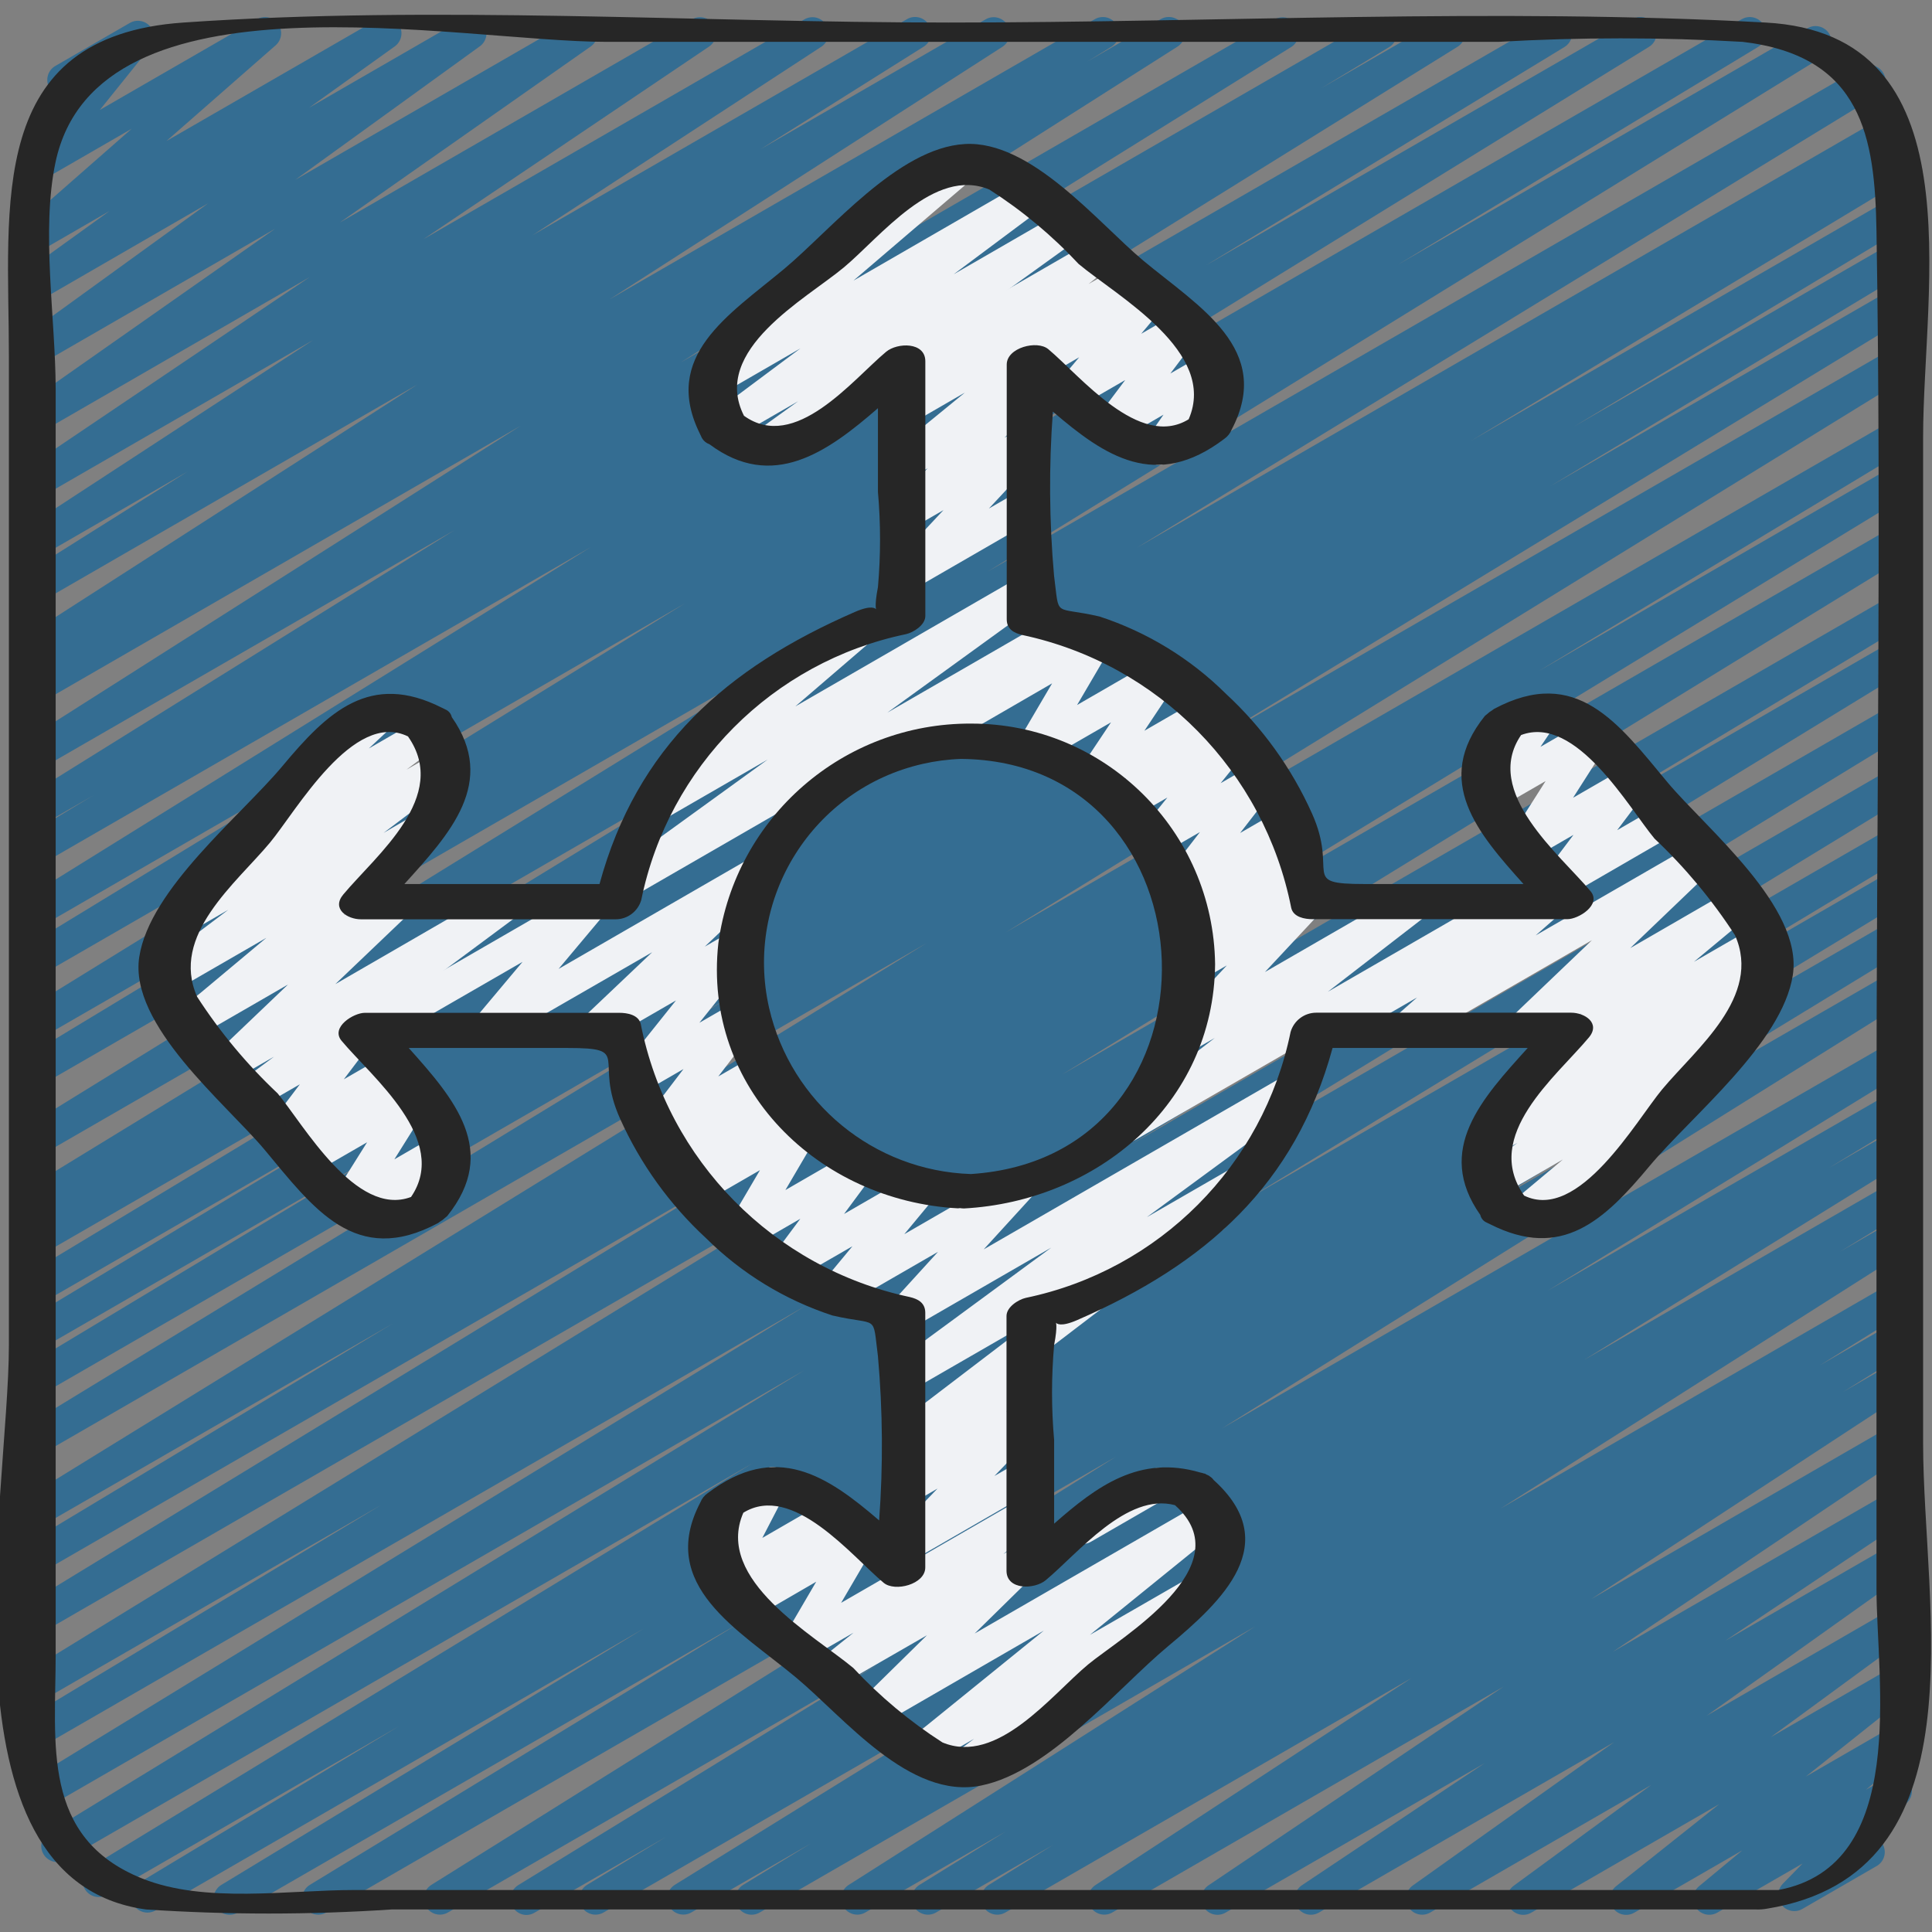 <svg id="Icons" enable-background="new 0 0 60 60" height="512" viewBox="0 0 60 60" width="512" xmlns="http://www.w3.org/2000/svg"><rect x="0" y="0" width="60" height="60" fill="#808080" stroke="none"/><path d="m16.354 59.471c-.276 0-.5-.225-.499-.501 0-.173.09-.334.238-.425l11.17-6.859-13.363 7.714c-.243.132-.546.041-.678-.201-.123-.227-.053-.511.163-.655l21.273-13.305-24.532 14.161c-.242.134-.546.046-.68-.196-.128-.231-.054-.521.169-.663l13.345-8.133-15.58 8.992c-.24.137-.545.053-.682-.187-.133-.234-.057-.532.172-.673l13.13-7.967-15.178 8.761c-.241.134-.546.048-.68-.193-.13-.233-.054-.526.172-.668l8.076-4.864-9.076 5.24c-.24.137-.545.053-.682-.187-.133-.234-.057-.532.172-.673l20.584-12.556-21.351 12.326c-.237.141-.544.063-.686-.175-.141-.237-.063-.544.175-.686l23.449-14.34-23.575 13.612c-.244.13-.546.038-.677-.205-.122-.228-.05-.512.167-.654l24.136-14.763-23.746 13.709c-.249.12-.548.015-.667-.234-.105-.219-.038-.482.159-.623l11.084-6.672-10.576 6.101c-.244.129-.547.035-.675-.209-.119-.226-.048-.507.164-.649l26.257-16.117-25.746 14.864c-.24.137-.545.053-.682-.187-.133-.234-.057-.532.172-.673l22.3-13.6-21.79 12.583c-.238.14-.545.061-.685-.177s-.061-.545.177-.685l11.434-6.879-10.926 6.3c-.243.132-.546.042-.678-.201-.124-.229-.052-.514.166-.657l28-17.248-27.488 15.874c-.245.127-.547.032-.674-.213-.118-.226-.046-.504.165-.646l21.868-13.327-21.359 12.331c-.241.134-.546.048-.68-.193-.13-.233-.054-.526.172-.668l11.084-6.672-10.576 6.106c-.238.14-.545.061-.685-.177s-.061-.545.177-.685l10.335-6.216-9.827 5.672c-.243.132-.546.042-.678-.2-.125-.23-.051-.518.169-.66l13.544-8.172-13.035 7.526c-.238.14-.545.06-.685-.178s-.06-.545.178-.685l.47-.28c-.251.116-.548.007-.664-.244-.106-.23-.024-.502.191-.635l23.014-14.068-22.504 12.992c-.243.132-.546.042-.678-.201-.124-.229-.052-.514.166-.657l25.987-16.025-25.475 14.707c-.243.132-.546.042-.678-.2-.125-.23-.051-.518.169-.66l11.207-6.777-10.698 6.175c-.243.132-.546.042-.678-.201-.124-.229-.052-.514.166-.657l20.5-12.639-19.988 11.539c-.243.132-.546.042-.678-.2-.125-.23-.051-.518.169-.66l11.151-6.8-10.642 6.149c-.241.136-.546.05-.681-.19-.131-.232-.057-.525.168-.668l17.584-10.921-17.072 9.856c-.241.134-.546.048-.68-.193-.13-.233-.054-.526.172-.668l2.129-1.285-1.617.933c-.242.133-.546.045-.679-.197-.126-.229-.054-.517.165-.66l13.344-8.31-12.834 7.404c-.24.137-.545.054-.682-.186-.132-.231-.06-.525.164-.669l15.411-9.793-14.893 8.598c-.237.141-.544.063-.686-.174-.141-.237-.063-.544.175-.686l.722-.442-.211.122c-.238.14-.545.06-.684-.179-.136-.233-.064-.531.164-.675l12.205-7.846-11.685 6.747c-.237.142-.544.066-.687-.17s-.066-.544.171-.687l5.061-3.184-4.545 2.625c-.239.139-.545.058-.684-.181-.134-.231-.063-.526.161-.671l8.969-5.857-8.446 4.876c-.239.138-.545.057-.683-.182-.132-.228-.065-.519.154-.666l8.866-5.983-8.337 4.814c-.24.136-.545.052-.682-.188-.126-.223-.064-.505.145-.654l7.8-5.473-7.263 4.194c-.24.137-.545.055-.683-.185-.127-.221-.067-.503.14-.653l5.732-4.15-5.189 3c-.24.136-.545.051-.681-.189-.125-.221-.064-.5.14-.65l2.662-1.919-2.121 1.226c-.24.137-.545.054-.682-.186-.118-.206-.075-.466.103-.623l3.388-2.971-2.809 1.62c-.239.138-.545.056-.683-.183-.103-.179-.086-.403.044-.564l1.575-1.956c-.241.136-.546.051-.682-.19s-.051-.546.19-.681l2.309-1.333c.239-.138.545-.056.683.183.103.179.086.402-.043.563l-1.572 1.956 4.879-2.815c.239-.139.545-.058.684.181.12.207.077.47-.104.628l-3.39 2.971 6.553-3.78c.24-.136.545-.051.681.189.125.221.064.5-.14.65l-2.663 1.907 4.759-2.746c.24-.137.545-.055.683.185.127.221.067.503-.14.653l-5.73 4.146 8.639-4.984c.24-.136.545-.052.682.188.126.223.064.505-.145.654l-7.795 5.47 10.938-6.312c.24-.137.545-.053.682.187.129.226.063.513-.152.66l-8.868 5.98 11.831-6.827c.24-.136.545-.053.682.188.13.228.061.518-.158.663l-8.968 5.854 11.619-6.705c.236-.143.544-.067.687.169s.067.544-.17.687l-5.057 3.178 6.992-4.034c.24-.137.545-.053.682.187.131.23.06.521-.161.666l-12.205 7.847 15.067-8.7c.237-.141.544-.064.686.173s.064.544-.174.686l-.735.45 2.268-1.309c.236-.143.544-.068.687.168s.068.544-.168.687l-15.414 9.8 18.447-10.655c.242-.133.546-.045.679.197.126.229.054.517-.165.66l-13.341 8.305 15.874-9.162c.241-.134.546-.048.68.193.13.233.054.526-.172.668l-2.119 1.282 3.717-2.143c.237-.142.544-.065.686.172s.065.544-.172.686l-17.582 10.917 20.4-11.775c.24-.137.545-.053.682.187.133.234.057.532-.172.673l-11.145 6.787 13.251-7.647c.237-.142.544-.064.686.173s.064.544-.173.686l-20.505 12.641 23.386-13.5c.238-.141.544-.062.685.176s.062.544-.176.685l-11.19 6.764 12.738-7.354c.243-.132.546-.042.678.201.124.229.052.514-.166.657l-25.993 16.029 27.152-15.676c.242-.134.546-.046.68.196.128.231.054.521-.169.663l-23.017 14.07 23.254-13.425c.242-.133.546-.044.679.199.127.232.051.523-.173.663l-.348.208c.238-.141.545-.062.686.177.141.238.062.545-.177.685l-13.529 8.163 13.02-7.518c.241-.134.546-.048.68.193.13.233.054.526-.172.668l-10.352 6.227 9.844-5.683c.238-.14.545-.061.685.177s.061.545-.177.685l-11.084 6.67 10.576-6.1c.243-.132.546-.042.678.2.125.23.051.518-.169.66l-21.858 13.316 21.349-12.326c.237-.141.544-.064.686.173.141.237.064.544-.174.686l-28 17.248 27.488-15.873c.238-.14.545-.061.685.177s.061.545-.177.685l-11.45 6.9 10.942-6.323c.24-.137.545-.053.682.187.133.234.057.532-.172.673l-22.3 13.6 21.79-12.583c.237-.141.544-.063.686.174s.063.544-.174.686l-26.25 16.112 25.738-14.861c.238-.14.545-.061.685.177s.061.545-.177.685l-11.117 6.691 10.609-6.124c.24-.137.545-.053.682.187.133.234.057.532-.172.673l-24.122 14.753 23.612-13.632c.24-.137.545-.053.682.187.133.234.057.532-.172.673l-23.457 14.346 22.947-13.249c.24-.137.545-.053.682.187.133.234.057.532-.172.673l-20.58 12.555 20.07-11.587c.241-.134.546-.048.68.193.13.233.054.526-.172.668l-8.061 4.855 7.553-4.361c.243-.132.546-.042.678.2.125.23.051.518-.169.66l-13.135 7.979 12.626-7.29c.24-.137.545-.053.682.187.133.234.057.532-.172.673l-13.33 8.13 12.823-7.4c.237-.142.544-.065.686.172s.065.544-.172.686l-21.292 13.305 20.776-11.994c.242-.134.546-.046.68.196.128.231.054.521-.169.663l-11.168 6.857 10.657-6.151c.243-.132.546-.042.678.2.125.23.051.518-.169.66l-2.437 1.48 1.928-1.112c.243-.132.546-.042.678.201.124.229.052.514-.166.657l-10.052 6.223 9.54-5.508c.24-.137.545-.053.682.187.133.234.057.532-.172.673l-2.092 1.28 1.582-.913c.243-.132.546-.041.678.201.123.226.053.509-.16.653l-12.639 8.035 12.117-7c.241-.136.546-.05.681.19.131.232.057.525-.168.668l-2.709 1.691 2.2-1.271c.244-.13.546-.038.677.205.121.227.05.509-.164.652l-2 1.244 1.487-.858c.24-.136.545-.053.682.188.13.228.061.518-.158.663l-9.829 6.438 9.305-5.372c.239-.138.545-.057.683.182.132.228.065.519-.154.666l-9.165 6.163 8.636-4.986c.237-.141.544-.063.685.175.137.231.068.528-.157.674l-5.672 3.794 5.144-2.97c.24-.137.545-.053.682.187.127.222.065.504-.142.653l-6.255 4.453 5.715-3.3c.239-.138.545-.056.683.183.128.221.069.502-.137.653l-4.273 3.132 3.727-2.148c.24-.137.545-.053.682.187.122.213.07.483-.121.637l-3.2 2.549 2.644-1.526c.239-.138.545-.056.683.183.122.211.074.479-.114.635l-1.347 1.117.676-.39c.238-.139.545-.059.684.18.114.195.083.443-.076.603l-1.043 1.068c.262.086.405.369.319.631-.038.117-.118.215-.225.277l-2.309 1.333c-.239.138-.545.056-.683-.183-.112-.194-.081-.438.075-.599l.615-.629-2.652 1.527c-.24.136-.545.051-.681-.189-.118-.209-.071-.473.112-.628l1.349-1.119-3.356 1.936c-.239.139-.545.058-.684-.181-.125-.215-.073-.489.122-.643l3.2-2.546-5.836 3.37c-.239.138-.545.056-.683-.183-.128-.221-.069-.502.137-.653l4.272-3.131-6.873 3.967c-.242.134-.546.046-.679-.196-.121-.219-.061-.494.139-.643l6.255-4.454-9.169 5.293c-.241.135-.546.049-.681-.192-.126-.225-.06-.51.153-.656l5.674-3.791-8.043 4.639c-.24.137-.545.053-.682-.187-.129-.226-.063-.513.152-.66l9.165-6.172-12.159 7.019c-.243.132-.546.042-.678-.2-.122-.224-.056-.504.154-.65l9.829-6.438-12.625 7.288c-.242.133-.546.045-.679-.197-.126-.229-.054-.517.165-.66l2.012-1.251-3.652 2.108c-.242.133-.546.045-.679-.197-.126-.229-.054-.517.165-.66l2.683-1.661-4.366 2.518c-.243.132-.546.041-.678-.201-.123-.226-.053-.509.16-.653l12.633-8.033-15.394 8.887c-.242.134-.546.046-.68-.196-.128-.231-.054-.521.169-.663l2.116-1.295-3.731 2.154c-.244.13-.546.038-.677-.205-.121-.227-.05-.509.164-.652l10.04-6.216-12.251 7.073c-.243.132-.546.042-.678-.2-.125-.23-.051-.518.169-.66l2.456-1.492-4.08 2.352c-.074.045-.159.069-.246.071z" fill="#346d92"/><g fill="#f0f2f5"><path d="m12.011 38.415c-.276 0-.5-.224-.5-.5 0-.116.04-.228.113-.317l.123-.15-.74.427c-.239.139-.545.059-.684-.18-.094-.162-.09-.362.01-.52l1.067-1.7-1.674.966c-.239.138-.545.056-.683-.183-.112-.194-.081-.438.075-.599l.181-.184-.256.147c-.239.138-.545.056-.683-.184-.1-.174-.087-.39.034-.55l.918-1.214-1.279.737c-.24.136-.545.053-.682-.188-.124-.218-.067-.495.134-.646l1.024-.76-1.219.7c-.24.137-.545.053-.682-.187-.113-.199-.077-.448.087-.607l2.25-2.148-2.772 1.6c-.239.138-.545.055-.683-.184-.121-.21-.073-.477.113-.633l2.668-2.232-2.909 1.68c-.241.135-.546.049-.681-.191-.121-.216-.066-.489.131-.641l2.277-1.719-1.069.618c-.238.141-.544.062-.685-.176-.131-.221-.073-.505.134-.657l2.271-1.71c-.09-.034-.168-.093-.224-.17-.151-.204-.126-.489.06-.663l2.235-2.087c-.012-.017-.024-.034-.034-.052-.138-.239-.056-.545.183-.683l1.717-.991c.238-.14.544-.061.685.177.12.204.081.464-.094.623l-.813.76 1.687-.974c.239-.138.545-.056.683.183.126.219.069.498-.133.65l-1.069.8 1.015-.586c.241-.135.546-.049.681.191.121.216.066.489-.131.641l-2.276 1.718.858-.5c.239-.138.545-.055.683.184.121.21.073.477-.113.633l-2.669 2.232 1.393-.8c.221-.165.534-.12.7.101.165.221.121.534-.1.699l-2.25 2.147 5.122-2.963c.238-.14.545-.06.684.178.13.222.071.506-.136.657l-4.459 3.31c.106.175.094.397-.029.56l-.918 1.214 1.279-.739c.24-.137.545-.053.682.187.11.193.079.436-.075.595l-.181.186.258-.148c.239-.138.545-.057.683.182.093.161.089.36-.01.518l-1.067 1.705 1.381-.8c.239-.138.545-.057.683.182.105.18.086.407-.046.568l-.431.523c.262.089.402.372.313.634-.039.115-.119.212-.224.273l-1.662.96c-.076.045-.162.07-.25.07z"/><path d="m33.629 47.948c-.276-.001-.499-.226-.498-.502.001-.177.095-.341.248-.43l2.36-1.364c.24-.137.545-.053.682.187.135.238.054.54-.182.679l-2.36 1.363c-.076.044-.162.067-.25.067z"/><path d="m29.9 55.391c-.276 0-.5-.224-.5-.5 0-.157.074-.306.2-.4l.651-.491-1.389.8c-.239.138-.545.055-.683-.184-.123-.213-.072-.484.119-.638l4.118-3.337-5.049 2.919c-.24.137-.545.053-.682-.187-.112-.196-.078-.443.082-.602l2.021-1.987-2.808 1.616c-.24.136-.545.052-.682-.188-.121-.213-.07-.481.12-.635l1.089-.872-1.514.873c-.24.137-.545.055-.682-.185-.089-.155-.088-.346.001-.5l1.036-1.771-1.948 1.13c-.243.132-.546.042-.678-.201-.104-.191-.072-.427.078-.584l.1-.1-.2.111c-.237.142-.544.064-.686-.173-.089-.149-.094-.333-.014-.487l.763-1.47-.113.064c-.245.128-.547.033-.675-.211-.12-.23-.044-.514.175-.654l1.594-.92c.24-.137.545-.054.682.185.084.147.088.327.011.478l-.762 1.471 1.972-1.139c.239-.138.545-.056.683.183.113.195.081.441-.078.602l-.1.1.324-.187c.239-.138.545-.056.683.183.09.155.089.347-.001.502l-1.036 1.772 5.563-3.21c.239-.138.545-.057.683.182.124.214.073.486-.12.641l-1.087.871.524-.3c.24-.137.545-.053.682.187.112.196.078.443-.082.602l-2.015 1.979 7.13-4.115c.238-.14.545-.06.684.178.126.214.075.489-.119.644l-4.118 3.337 3.3-1.9c.24-.136.545-.053.682.188.124.218.067.495-.134.646l-4.5 3.357c.099.232.008.502-.21.628l-2.833 1.635c-.077.043-.164.066-.252.064z"/><path d="m33.03 40.979c-.276-.001-.499-.226-.498-.502.001-.177.095-.341.248-.43l4.6-2.655c.233-.148.542-.079.69.154s.079.542-.154.69c-.012.008-.024.015-.036.021l-4.6 2.655c-.076.044-.162.067-.25.067z"/><path d="m48.346 27.946c-.276 0-.5-.224-.5-.5 0-.108.035-.213.1-.3l.919-1.218-1.281.74c-.24.137-.545.053-.682-.187-.091-.16-.087-.357.011-.513l1.087-1.711-1.535.886c-.239.138-.545.056-.683-.184-.095-.166-.088-.371.019-.529l.6-.892c-.273.044-.529-.141-.573-.414-.033-.205.064-.409.244-.513l1.662-.959c.239-.138.545-.056.683.184.095.166.088.371-.019.529l-.558.829 1.433-.828c.24-.137.545-.053.682.187.091.16.087.357-.011.513l-1.091 1.709 1.64-.947c.239-.138.545-.056.683.184.1.174.087.39-.034.55l-.919 1.219 1.282-.741c.239-.138.545-.056.683.184.138.239.056.545-.183.684l-3.405 1.971c-.077.045-.165.068-.254.067z"/><path d="m47.265 38.226c-.276 0-.5-.223-.501-.499 0-.149.066-.29.18-.385l1.594-1.333-2.059 1.191c-.242.134-.546.046-.679-.196-.12-.217-.062-.49.135-.64l1.191-.872-.73.421c-.24.137-.545.053-.682-.187-.125-.22-.066-.499.138-.65l1.848-1.349c-.273-.044-.458-.301-.414-.573.019-.119.081-.227.174-.305l1.658-1.378-1.578.91c-.236.144-.543.07-.687-.165-.125-.204-.088-.467.087-.629l2.5-2.389-5.55 3.202c-.24.137-.545.053-.682-.187-.117-.205-.075-.463.101-.62l.7-.616-2.489 1.436c-.233.148-.542.079-.69-.154s-.079-.542.154-.69c.012-.008.024-.015.036-.021l6.791-3.921c.239-.139.545-.057.683.182.12.206.077.469-.102.626l-.7.615 4.832-2.789c.236-.144.543-.07.687.165.125.204.088.467-.087.629l-2.494 2.389 3.07-1.775c.238-.14.544-.06.684.178.125.212.076.484-.114.64l-1.662 1.382 1.868-1.078c.24-.136.545-.051.681.19.124.219.065.496-.136.646l-.987.719.608-.35c.24-.136.545-.051.681.19.124.219.065.496-.136.646l-1.858 1.359c.275.022.48.264.458.539-.011.134-.075.257-.178.343l-2.6 2.172c.088.045.161.114.209.2.138.239.056.545-.183.683l-3.522 2.033c-.075.043-.161.066-.248.065z"/><path d="m35 35.473c-.276.003-.503-.218-.506-.494-.002-.16.072-.31.2-.406l3.031-2.338-.851.491c-.24.137-.545.054-.682-.185-.109-.19-.081-.428.067-.589l1.841-1.97-.8.46c-.218.126-.497.07-.649-.131s-.131-.483.049-.659l.523-.513-.087.051c-.238.139-.545.059-.684-.18-.114-.195-.083-.443.076-.603l.547-.558-.26.149c-.24.137-.545.053-.682-.186-.1-.175-.085-.392.037-.552l1.095-1.419-1.19.687c-.239.138-.545.056-.683-.183-.103-.179-.086-.403.044-.564l.817-1.012-1.079.623c-.239.139-.545.058-.683-.181-.11-.189-.084-.429.064-.59l.416-.452-.791.457c-.239.138-.545.057-.683-.182-.096-.165-.089-.37.017-.529l.989-1.482-2.2 1.269c-.239.139-.545.058-.683-.181-.091-.156-.09-.349.001-.505l1.053-1.794-4.106 2.378c-.24.136-.545.052-.682-.188-.135-.238-.054-.54.182-.678l5.753-3.321c.239-.139.545-.058.683.181.091.156.09.349-.001.505l-1.053 1.795 2.413-1.394c.239-.138.545-.057.683.182.096.165.089.37-.017.529l-.989 1.483 1.76-1.017c.239-.139.545-.057.683.181.11.19.084.429-.065.591l-.414.451.582-.337c.239-.139.545-.058.684.181.105.18.087.406-.045.567l-.817 1.011 1.06-.612c.239-.138.545-.055.683.184.101.175.086.395-.038.555l-1.1 1.42 1.222-.706c.238-.139.545-.059.684.18.114.195.083.443-.076.603l-.543.554.353-.2c.218-.126.497-.07.649.131s.131.483-.049.659l-.524.514.281-.162c.24-.137.545-.054.682.185.109.19.081.428-.067.589l-1.841 1.971 4.431-2.559c.239-.137.545-.055.683.185.124.216.07.491-.128.644l-3.033 2.343 5.491-3.17c.24-.136.545-.052.682.188.135.238.054.54-.182.678l-11.974 6.909c-.077.045-.165.069-.254.068z"/><path d="m28.056 48.548c-.276 0-.5-.224-.5-.5 0-.129.05-.254.14-.347l1.419-1.472-.815.471c-.238.139-.545.059-.684-.179-.116-.199-.082-.451.084-.612l1.035-1.009-.447.258c-.239.138-.545.056-.683-.183-.126-.218-.07-.494.129-.647l4.408-3.362-3.865 2.23c-.239.138-.545.056-.683-.183-.128-.221-.069-.502.137-.653l4.918-3.615-4.381 2.529c-.239.139-.545.058-.684-.181-.11-.189-.084-.427.063-.588l1.483-1.628-2.96 1.709c-.239.138-.545.056-.683-.183-.104-.181-.085-.408.048-.569l.937-1.13-1.854 1.069c-.205.121-.466.079-.623-.1-.158-.177-.17-.441-.028-.631l.887-1.192-1.6.925c-.24.137-.545.055-.682-.185-.089-.155-.088-.346.001-.5l1.028-1.75-1.755 1.013c-.238.139-.545.059-.684-.18-.114-.196-.082-.445.078-.605l.136-.136-.194.111c-.239.138-.545.056-.683-.183-.111-.193-.082-.436.072-.596l.373-.389-.3.175c-.239.138-.545.057-.683-.182-.101-.175-.087-.393.035-.554l1.23-1.614-1.3.752c-.239.138-.545.057-.683-.182-.103-.178-.087-.402.042-.563l1.708-2.138-2.263 1.307c-.24.137-.545.053-.682-.187-.114-.199-.077-.45.088-.608l2.117-2.009-4.858 2.8c-.239.138-.545.055-.683-.184-.104-.182-.085-.409.05-.57l1.466-1.747-4.333 2.5c-.233.148-.542.079-.69-.154s-.079-.542.154-.69c.012-.008.024-.015.036-.021l6.788-3.92c.24-.137.545-.053.682.187.103.181.083.407-.05.567l-1.468 1.75 6.062-3.5c.235-.145.543-.073.688.162.128.207.088.477-.094.638l-2.116 2.008.9-.519c.238-.139.545-.059.684.18.105.179.088.405-.043.566l-1.708 2.138 1.178-.68c.24-.137.545-.054.682.185.1.174.086.391-.035.551l-1.238 1.611 1.187-.686c.24-.137.545-.053.682.186.109.192.08.433-.072.593l-.375.391.37-.213c.24-.137.545-.053.682.187.11.194.079.437-.077.597l-.136.137.169-.1c.239-.138.545-.056.683.184.09.156.089.347-.002.502l-1.027 1.75 2.058-1.189c.238-.139.545-.059.684.18.102.174.089.392-.032.552l-.888 1.199 2.172-1.253c.239-.138.545-.056.683.183.104.181.085.408-.048.569l-.936 1.129 3.33-1.923c.239-.139.545-.058.684.181.11.189.084.428-.064.589l-1.484 1.625 9.437-5.448c.241-.135.546-.049.681.192.122.218.065.493-.135.643l-4.918 3.613 2.774-1.6c.24-.136.545-.051.681.189.122.216.068.489-.128.641l-6.655 5.08c.019.018.037.038.052.059.152.201.131.484-.049.66l-1.04 1.014.44-.254c.239-.138.545-.056.683.183.111.193.082.437-.073.597l-1.418 1.469.808-.466c.233-.148.542-.079.69.154s.079.542-.154.69c-.012.008-.024.015-.036.021l-3.884 2.243c-.076.045-.162.068-.25.068z"/><path d="m19.414 27.91c-.276 0-.5-.224-.5-.5 0-.16.077-.311.207-.405l4.717-3.415-3.291 1.9c-.239.138-.545.056-.683-.183-.121-.209-.075-.474.108-.63l2.7-2.319c-.273-.043-.46-.298-.417-.571.023-.149.113-.28.244-.356l3.87-2.234c.24-.136.545-.052.682.188.117.207.073.468-.107.624l-2.244 1.929 7.029-4.059c.241-.135.546-.049.681.192.123.22.064.496-.139.646l-4.715 3.415 5.231-3.02c.238-.14.545-.06.684.178.14.238.06.545-.178.684-.002.001-.004.002-.006.003l-13.623 7.865c-.076.045-.162.068-.25.068z"/><path d="m36.005 14.44c-.276 0-.5-.224-.5-.5 0-.102.031-.202.09-.286l.538-.775-1.406.813c-.239.139-.545.058-.684-.181-.101-.174-.088-.392.034-.553l.867-1.155-1.466.847c-.239.139-.545.057-.683-.182-.106-.183-.086-.412.05-.573l.67-.8-1.12.647c-.238.14-.545.06-.684-.178-.14-.238-.06-.545.178-.684l.006-.003 3.584-2.066c.239-.138.545-.055.683.185.104.182.084.41-.051.57l-.67.8 1.122-.648c.239-.139.545-.058.684.181.101.174.088.392-.034.553l-.867 1.148 1.225-.708c.239-.138.545-.056.683.183.097.168.088.377-.023.536l-.63.907c.276.001.499.226.498.502-.001.178-.096.342-.25.431l-1.594.92c-.076.045-.162.068-.25.069z"/><path d="m28.06 18.4c-.276 0-.5-.224-.5-.5 0-.127.048-.249.134-.341l1.606-1.717-.989.571c-.239.138-.545.056-.683-.183-.114-.197-.08-.447.083-.607l1.1-1.08-.5.287c-.237.141-.544.064-.685-.174-.128-.215-.078-.492.118-.647l2.222-1.817-1.655.956c-.238.14-.544.06-.684-.178-.127-.217-.074-.494.124-.648l.644-.507-.084.048c-.24.136-.545.053-.682-.188-.135-.238-.054-.54.182-.678l6.08-3.51c.239-.138.545-.056.683.184.124.215.071.489-.124.642l-.644.507 1-.574c.24-.137.545-.054.682.186.121.211.072.479-.116.634l-3.222 2.634c.076.034.143.087.193.154.152.2.132.482-.047.659l-1.1 1.08.5-.292c.239-.138.545-.057.683.182.111.191.083.432-.068.593l-1.6 1.717 1-.577c.239-.138.545-.056.684.184.138.239.056.545-.184.683l-3.9 2.253c-.077.043-.163.065-.251.064z"/><path d="m23.665 14.386c-.276 0-.5-.224-.5-.5 0-.161.077-.312.208-.406l1.415-1.02-2.048 1.183c-.239.139-.545.058-.684-.181-.128-.22-.07-.502.135-.653l2.668-1.991-2.541 1.468c-.239.138-.545.056-.683-.183-.121-.209-.075-.474.108-.63l5.5-4.7c-.018-.022-.033-.045-.047-.069-.138-.239-.056-.545.183-.683l2.321-1.344c.239-.138.545-.056.683.183.121.209.075.474-.108.63l-3.77 3.224 5.231-3.021c.239-.139.545-.058.684.181.128.22.07.502-.135.653l-2.668 1.991 3.254-1.879c.239-.139.545-.057.683.182.129.223.068.507-.141.657l-5.707 4.112c.117.237.029.524-.2.655l-3.593 2.074c-.075.044-.161.067-.248.067z"/></g><path d="m4.533 59.3c2.54.169 5.089.169 7.629 0h42.38c.109.004.218-.004.326-.023 6.761-1.091 4.856-9.348 4.856-14.448v-31.253c0-4.676 1.686-12.524-4.894-12.876-8.4-.46-16.951 0-25.362 0-7.857 0-15.925-.544-23.768 0-6.157.419-5.424 5.688-5.424 10.35v30.732c0 4.674-2.386 16.607 4.257 17.518zm-2.809-54.261c1.295-6.112 12.498-3.739 17.126-3.739h27.682c2.528-.145 5.061-.146 7.589 0 3.714.441 4.106 2.964 4.155 5.877.152 9.158 0 18.332 0 27.491v14.67c0 2.843 1.026 8.6-3.047 9.358h-44.229c-2.056 0-4.635.426-6.588-.359-3.142-1.263-2.683-4.191-2.683-6.962v-39.312c-.005-2.163-.456-4.891-.005-7.024z" fill="#262626"/><path d="m29.749 37.526c.021 0 .042-.007.063-.007.041.006.082.01.124.011 4.128-.223 7.759-3.242 7.8-7.585-.052-4.146-3.43-7.478-7.576-7.473-3.959-.02-7.319 2.899-7.851 6.822-.495 4.511 3.118 7.999 7.44 8.232zm.093-13.957c8.025.064 8.508 12.359.31 12.892-3.016-.099-5.588-2.215-6.266-5.155-.777-3.41 1.357-6.805 4.767-7.582.39-.089.789-.141 1.189-.155z" fill="#262626"/><path d="m13.605 37.983c.026-.014.038-.031.061-.045.055-.031.106-.069.151-.113.013-.012.032-.023.043-.035s.021-.015.029-.025c1.622-2.021.22-3.638-1.195-5.219h4.934c2.032 0 .786.323 1.631 2.2.631 1.403 1.538 2.663 2.668 3.707 1.103 1.095 2.447 1.917 3.924 2.4 1.455.338 1.24-.078 1.414 1.264.151 1.696.163 3.402.037 5.1-1.614-1.387-3.2-2.46-5.326-.844-.101.07-.18.169-.225.284-1.357 2.586 1.212 3.973 2.964 5.434 1.51 1.258 3.538 3.815 5.758 3.36 2.126-.435 4.21-3 5.8-4.324 1.709-1.424 3.593-3.2 1.416-5.166-.031-.045-.071-.082-.117-.11l-.014-.013c-.026-.016-.053-.03-.081-.04-.019-.013-.039-.024-.06-.034h-.018c-.04-.015-.082-.027-.125-.034-1.887-.555-3.214.425-4.537 1.589v-2.595c-.087-.984-.087-1.973 0-2.957.245-1.252-.32-.32.71-.768 4.009-1.744 6.777-4.2 7.937-8.453h6.06c-1.411 1.561-2.9 3.158-1.472 5.185.023.105.095.192.194.235.022.012.042.02.064.031s.034.018.052.025c2.224 1.123 3.54-.121 4.949-1.813 1.3-1.554 4.116-3.808 4.446-5.924s-2.7-4.564-3.889-5.987c-1.517-1.822-2.826-3.653-5.391-2.281-.026.014-.038.031-.061.045-.055.031-.105.069-.15.113-.013.012-.033.023-.044.035s-.022.015-.029.025c-1.622 2.021-.22 3.638 1.2 5.219h-4.941c-2.032 0-.786-.323-1.631-2.2-.631-1.403-1.538-2.663-2.668-3.707-1.103-1.095-2.447-1.917-3.924-2.4-1.455-.338-1.24.078-1.414-1.264-.151-1.696-.163-3.402-.037-5.1 1.614 1.386 3.2 2.46 5.326.844.101-.071.179-.169.225-.284 1.314-2.5-1.031-3.823-2.745-5.251-1.404-1.173-3.479-3.74-5.543-3.619-2.08.122-4.159 2.671-5.613 3.882-1.718 1.432-3.81 2.7-2.609 5.122.007.018.015.036.025.053.013.025.02.048.034.073.052.09.135.159.234.193 1.961 1.463 3.663.246 5.233-1.119v2.6c.087.984.087 1.973 0 2.957-.245 1.252.32.32-.71.768-4.009 1.744-6.777 4.2-7.937 8.453h-6.06c1.411-1.561 2.895-3.158 1.472-5.185-.023-.105-.095-.193-.194-.235-.022-.012-.042-.02-.064-.032l-.052-.025c-2.224-1.122-3.54.122-4.949 1.814-1.3 1.554-4.116 3.808-4.446 5.924s2.7 4.564 3.889 5.987c1.517 1.82 2.826 3.652 5.391 2.28zm-5.222-11.813c.809-.972 2.588-4.129 4.287-3.3 1.311 1.866-.991 3.689-2.009 4.909-.374.447.126.771.549.771h7.91c.369-.001.692-.246.795-.6.847-4.147 4.079-7.392 8.222-8.256.232-.053.6-.283.6-.564v-7.91c0-.607-.869-.586-1.219-.294-1.048.875-2.825 3.129-4.413 1.986-1.037-2.045 1.927-3.628 3.1-4.606 1.136-.947 2.811-3.133 4.52-2.419 1.019.651 1.951 1.428 2.775 2.313 1.219 1.016 4.324 2.732 3.415 4.821-1.531.944-3.37-1.352-4.359-2.177-.347-.29-1.291-.048-1.291.477v7.91c0 .306.221.429.488.49 4.226.902 7.508 4.234 8.347 8.473.065.291.421.352.664.352h7.91c.349 0 1.073-.449.722-.869-.936-1.123-3.369-3.08-2.157-4.85 1.712-.646 3.349 2.264 4.143 3.216.95.896 1.79 1.904 2.5 3 .846 1.91-1.208 3.524-2.261 4.787-.809.972-2.588 4.129-4.288 3.3-1.31-1.866.992-3.689 2.01-4.909.374-.447-.126-.771-.549-.771h-7.914c-.371-.001-.697.244-.8.6-.847 4.147-4.079 7.392-8.222 8.256-.232.053-.6.283-.6.564v7.91c0 .607.869.586 1.219.294 1-.832 2.519-2.731 4.012-2.33 2.133 1.893-1.7 4.12-2.7 4.95-1.136.946-2.811 3.133-4.52 2.419-1.017-.652-1.947-1.429-2.769-2.313-1.219-1.016-4.324-2.732-3.415-4.821 1.532-.944 3.37 1.352 4.359 2.177.347.29 1.291.048 1.291-.477v-7.91c0-.306-.221-.429-.488-.49-4.226-.902-7.508-4.234-8.347-8.473-.065-.291-.421-.352-.664-.352h-7.906c-.349 0-1.073.449-.722.869.936 1.122 3.369 3.08 2.157 4.85-1.712.646-3.349-2.264-4.143-3.217-.951-.896-1.79-1.903-2.5-3-.846-1.909 1.208-3.523 2.261-4.786z" fill="#262626"/></svg>